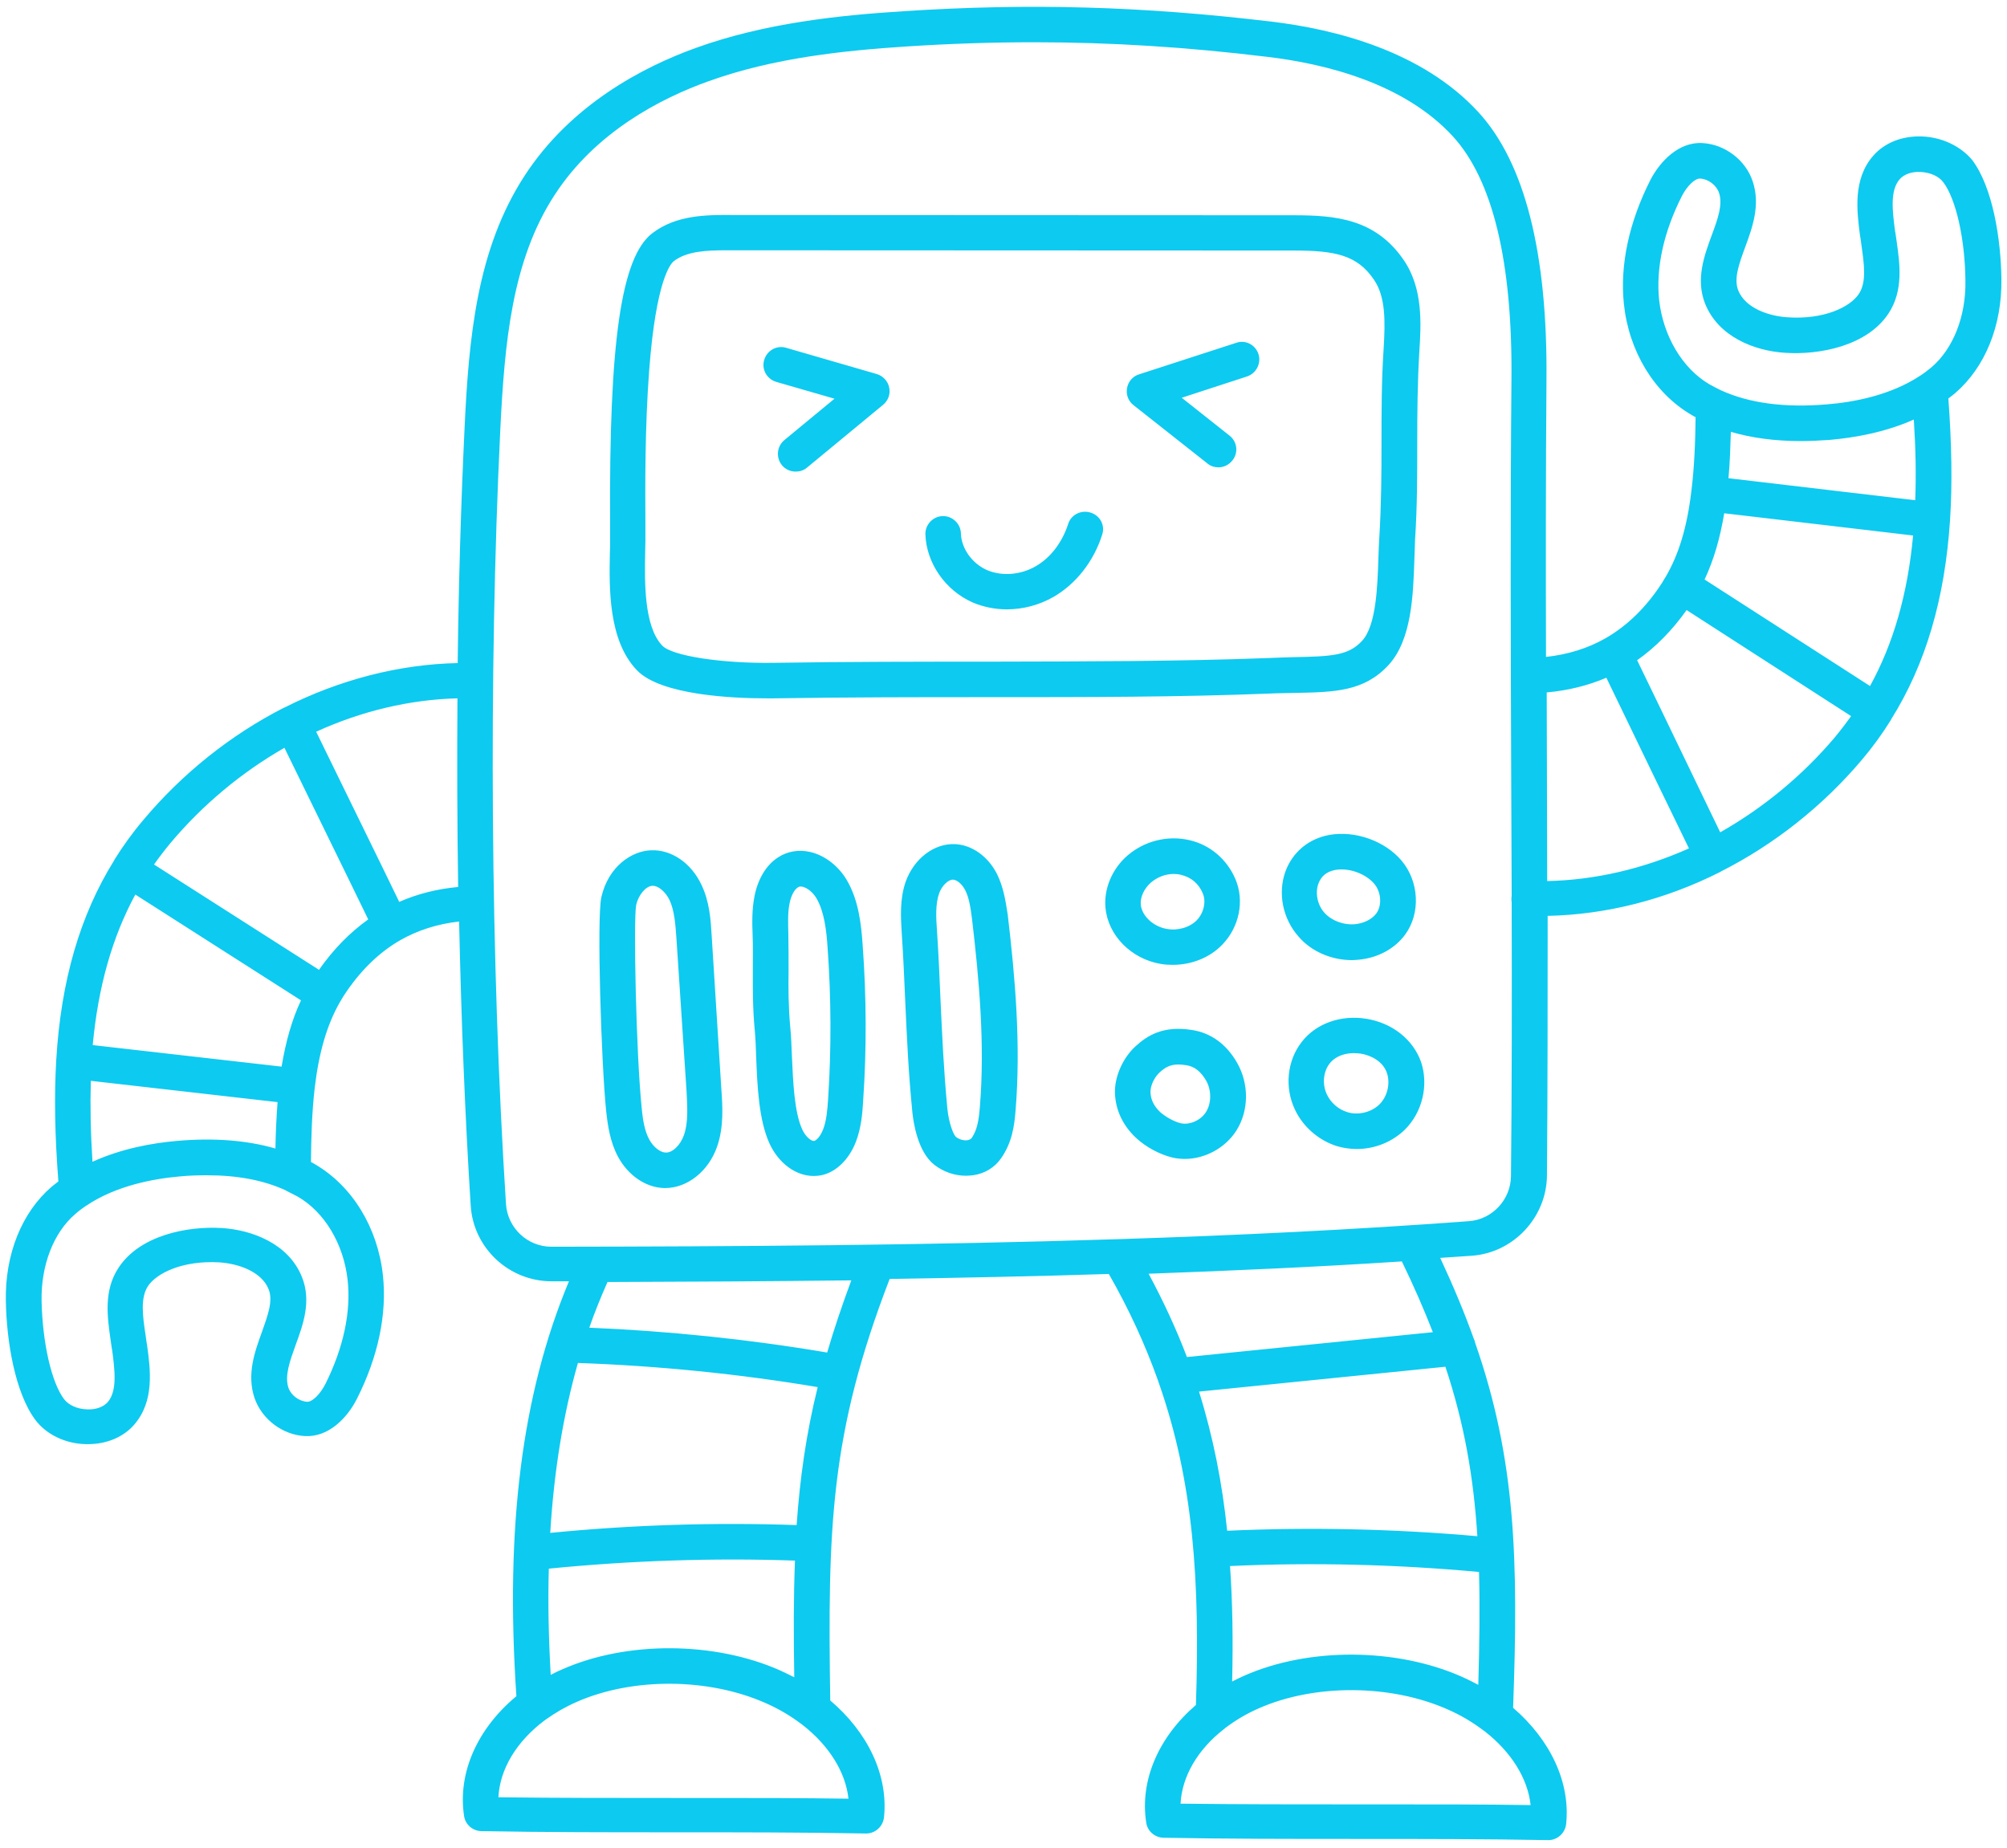 <svg width="227" height="209" viewBox="0 0 227 209" fill="none" xmlns="http://www.w3.org/2000/svg">
<path d="M157.056 75.213C159.68 72.348 159.84 67.288 159.974 63.219C160.001 62.389 160.028 61.613 160.054 60.944C160.295 57.357 160.295 53.716 160.295 50.209C160.295 46.755 160.322 43.195 160.536 39.715C160.724 36.716 160.991 32.62 158.743 29.381C155.557 24.75 151.059 24.348 146.321 24.348L83.704 24.321C83.463 24.321 83.195 24.321 82.954 24.321C79.929 24.295 76.503 24.295 73.772 26.383C70.265 29.087 68.873 38.59 69.007 59.23C69.007 60.034 69.007 60.73 69.007 61.265C69.007 61.64 69.007 62.095 68.98 62.55C68.9 66.485 68.793 72.428 72.032 75.802C74.763 78.666 83.062 78.987 86.676 78.987C87.024 78.987 87.318 78.987 87.559 78.987C96.072 78.853 104.103 78.853 111.84 78.853C122.87 78.853 133.284 78.853 143.43 78.452C144.501 78.398 145.491 78.398 146.428 78.372C150.979 78.291 154.299 78.211 157.056 75.213ZM143.269 74.436C133.203 74.811 122.816 74.811 111.813 74.838C104.05 74.838 95.992 74.838 87.452 74.972C81.643 75.052 75.994 74.195 74.897 73.017C72.808 70.822 72.915 65.682 72.969 62.604C72.969 62.095 72.996 61.64 72.996 61.238C72.996 60.703 72.996 60.007 72.996 59.177C72.969 55.081 72.942 48.228 73.424 41.91C74.2 31.576 75.887 29.783 76.208 29.542C77.654 28.417 79.876 28.31 82.098 28.31C82.365 28.31 82.633 28.31 82.901 28.31C83.169 28.31 83.436 28.31 83.677 28.31L146.294 28.337C150.952 28.337 153.496 28.819 155.396 31.63C156.735 33.584 156.681 36.342 156.494 39.447C156.253 43.034 156.253 46.675 156.253 50.182C156.253 53.635 156.226 57.196 156.012 60.676C155.959 61.426 155.932 62.229 155.905 63.086C155.798 66.325 155.664 70.742 154.058 72.482C152.532 74.142 150.685 74.249 146.294 74.329C145.411 74.356 144.394 74.383 143.269 74.436ZM124.663 60.462C123.726 63.46 121.719 66.03 119.175 67.503C117.542 68.44 115.695 68.922 113.875 68.922C112.536 68.922 111.224 68.654 110.02 68.145C106.914 66.78 104.773 63.675 104.666 60.435C104.639 59.338 105.522 58.401 106.62 58.374C107.717 58.347 108.654 59.23 108.681 60.328C108.735 62.041 109.939 63.728 111.626 64.478C113.313 65.2 115.427 65.04 117.141 64.049C118.827 63.086 120.139 61.345 120.808 59.284C121.13 58.213 122.281 57.651 123.325 57.972C124.423 58.294 125.011 59.418 124.663 60.462ZM100.57 43.837C100.73 44.56 100.463 45.31 99.874 45.792L91.28 52.886C90.905 53.207 90.45 53.341 89.995 53.341C89.406 53.341 88.844 53.1 88.442 52.618C87.746 51.761 87.853 50.503 88.71 49.78L94.386 45.096L87.8 43.195C86.729 42.873 86.113 41.776 86.435 40.705C86.756 39.634 87.853 39.019 88.924 39.34L99.178 42.311C99.874 42.526 100.436 43.114 100.57 43.837ZM142.332 40.036C142.68 41.08 142.091 42.231 141.047 42.579L133.658 44.988L139.066 49.272C139.95 49.968 140.083 51.226 139.387 52.083C138.986 52.591 138.397 52.859 137.808 52.859C137.38 52.859 136.924 52.725 136.576 52.431L128.197 45.818C127.608 45.363 127.341 44.614 127.474 43.891C127.608 43.168 128.117 42.552 128.84 42.338L139.816 38.778C140.86 38.403 141.984 38.992 142.332 40.036ZM80.492 105.812C80.385 104.018 80.251 101.984 79.34 100.083C78.189 97.62 75.941 96.067 73.612 96.174C71.47 96.255 68.82 97.968 68.016 101.475C67.481 103.857 68.016 120.322 68.552 125.595C68.739 127.336 69.007 129.156 69.89 130.816C71.041 132.957 73.049 134.323 75.111 134.376C75.164 134.376 75.218 134.376 75.245 134.376C77.734 134.376 80.144 132.476 81.107 129.691C81.884 127.469 81.723 125.114 81.589 123.213L80.492 105.812ZM77.359 128.38C76.958 129.531 76.048 130.414 75.271 130.361C74.656 130.334 73.906 129.745 73.451 128.915C72.915 127.951 72.701 126.72 72.567 125.194C71.952 119.17 71.63 104.125 71.952 102.358C72.219 101.207 73.049 100.217 73.799 100.19C74.441 100.163 75.271 100.859 75.726 101.796C76.288 103.001 76.396 104.58 76.503 106.079L77.654 123.454C77.734 125.167 77.868 126.934 77.359 128.38ZM95.778 99.547C94.814 97.914 93.261 96.737 91.628 96.362C90.343 96.067 89.031 96.281 87.961 97.004C86.649 97.861 85.712 99.44 85.337 101.368C85.043 102.867 85.069 104.366 85.123 105.705C85.177 107.124 85.15 108.409 85.15 109.64C85.15 111.862 85.123 113.95 85.364 116.493C85.444 117.377 85.498 118.448 85.525 119.545C85.658 122.865 85.819 126.639 87.024 129.317C88.068 131.592 90.022 133.011 92.03 133.011C92.324 133.011 92.592 132.984 92.886 132.931C94.573 132.583 96.045 131.137 96.822 129.102C97.384 127.603 97.545 126.024 97.625 124.525C98.026 118.689 98 112.745 97.571 106.909C97.411 104.554 97.116 101.823 95.778 99.547ZM93.663 124.31C93.582 125.569 93.475 126.773 93.101 127.737C92.779 128.567 92.324 128.995 92.083 129.049C91.842 129.102 91.146 128.674 90.718 127.71C89.835 125.729 89.701 122.383 89.567 119.438C89.513 118.26 89.487 117.163 89.379 116.172C89.165 113.816 89.165 111.808 89.192 109.694C89.192 108.409 89.192 107.097 89.165 105.624C89.138 104.446 89.085 103.242 89.299 102.198C89.46 101.341 89.835 100.618 90.236 100.377C90.317 100.324 90.397 100.27 90.557 100.27C90.611 100.27 90.691 100.27 90.772 100.297C91.334 100.431 91.95 100.939 92.351 101.609C93.234 103.135 93.475 105.223 93.609 107.257C94.011 112.906 94.038 118.635 93.663 124.31ZM112.75 98.825C111.733 96.844 109.913 95.558 108.012 95.478C105.656 95.371 103.381 97.111 102.444 99.708C101.748 101.689 101.881 103.804 101.989 105.491C102.176 108.301 102.283 110.871 102.39 113.334C102.577 117.377 102.738 121.205 103.193 125.81C103.3 126.827 103.755 130.254 105.683 131.753C106.727 132.556 107.985 132.984 109.243 132.984C109.511 132.984 109.779 132.957 110.047 132.931C111.385 132.743 112.509 132.047 113.232 131.003C114.464 129.236 114.731 127.362 114.865 125.595C115.481 118.1 114.812 110.523 113.982 103.483C113.741 101.93 113.5 100.324 112.75 98.825ZM110.823 125.247C110.689 126.854 110.502 127.817 109.913 128.701C109.779 128.888 109.538 128.942 109.404 128.969C108.976 129.022 108.521 128.888 108.119 128.594C107.825 128.326 107.316 127.014 107.155 125.435C106.727 120.937 106.566 117.189 106.379 113.174C106.272 110.684 106.165 108.114 105.977 105.25C105.87 103.777 105.79 102.278 106.218 101.047C106.513 100.19 107.262 99.467 107.798 99.494C108.253 99.521 108.815 100.002 109.163 100.672C109.618 101.555 109.779 102.706 109.939 103.938C110.743 110.764 111.412 118.1 110.823 125.247ZM131.276 109.024C131.731 109.105 132.186 109.131 132.641 109.131C134.756 109.131 136.817 108.328 138.236 106.856C140.164 104.875 140.779 101.903 139.735 99.44C138.772 97.192 136.871 95.558 134.515 95.023C132.079 94.461 129.455 95.103 127.528 96.763C125.788 98.262 124.824 100.538 125.038 102.706C125.333 105.812 127.956 108.462 131.276 109.024ZM130.151 99.842C130.901 99.199 131.811 98.851 132.748 98.851C133.043 98.851 133.31 98.878 133.605 98.958C134.729 99.226 135.586 99.949 136.041 101.047C136.443 101.984 136.148 103.269 135.372 104.072C134.569 104.902 133.203 105.303 131.945 105.062C130.446 104.794 129.161 103.617 129.027 102.332C128.947 101.475 129.402 100.511 130.151 99.842ZM152.907 108.596C153.174 108.596 153.442 108.569 153.737 108.542C155.878 108.328 157.779 107.284 158.93 105.705C160.697 103.295 160.51 99.708 158.529 97.352C156.628 95.103 153.281 93.925 150.363 94.434C148.008 94.862 146.187 96.388 145.384 98.584C144.501 101.047 145.09 103.938 146.883 105.946C148.329 107.632 150.604 108.596 152.907 108.596ZM149.105 99.976C149.426 99.092 150.042 98.584 151.033 98.396C152.559 98.129 154.433 98.798 155.423 99.949C156.226 100.886 156.333 102.412 155.664 103.322C155.182 103.965 154.299 104.42 153.308 104.527C151.996 104.661 150.631 104.152 149.828 103.269C149.025 102.412 148.73 101.047 149.105 99.976ZM134.783 116.493C131.544 115.985 129.75 117.136 128.438 118.341C126.966 119.679 126.029 121.847 126.109 123.695C126.189 125.595 127.019 127.336 128.518 128.728C129.616 129.745 131.169 130.575 132.588 130.923C133.043 131.03 133.525 131.083 134.006 131.083C136.282 131.083 138.584 129.852 139.843 127.871C141.261 125.622 141.288 122.597 139.923 120.214C138.718 118.1 136.951 116.815 134.783 116.493ZM136.416 125.756C135.827 126.72 134.542 127.282 133.525 127.041C132.775 126.854 131.865 126.345 131.249 125.81C130.526 125.14 130.151 124.391 130.125 123.534C130.098 122.838 130.553 121.847 131.142 121.312C131.784 120.723 132.347 120.402 133.284 120.402C133.551 120.402 133.819 120.429 134.167 120.482C135.104 120.616 135.827 121.205 136.416 122.222C137.032 123.293 137.032 124.766 136.416 125.756ZM154.566 115.235C151.648 114.753 148.811 115.771 147.204 117.885C145.571 120 145.277 122.999 146.455 125.488C147.365 127.443 149.159 128.995 151.22 129.638C151.943 129.852 152.693 129.959 153.469 129.959C155.477 129.959 157.431 129.183 158.877 127.791C160.884 125.81 161.607 122.731 160.724 120.107C159.814 117.564 157.484 115.717 154.566 115.235ZM156.012 124.926C155.102 125.81 153.603 126.184 152.371 125.783C151.381 125.488 150.497 124.712 150.069 123.775C149.534 122.651 149.667 121.232 150.363 120.322C151.033 119.438 152.13 119.117 153.121 119.117C153.389 119.117 153.656 119.144 153.897 119.17C155.048 119.358 156.414 120.027 156.869 121.366C157.27 122.57 156.922 124.016 156.012 124.926ZM217.371 15.433C215.176 15.353 213.168 16.13 211.883 17.602C209.554 20.252 210.009 23.84 210.384 26.704L210.41 26.811C210.464 27.132 210.491 27.453 210.544 27.775C210.839 29.89 211.133 31.898 210.25 33.236C209.286 34.708 206.341 36.181 202.138 35.886C200.077 35.752 197.4 34.869 196.597 32.834C196.088 31.523 196.677 29.89 197.373 27.989C198.203 25.74 199.14 23.17 198.23 20.493C197.427 18.084 195.071 16.317 192.554 16.183C189.877 16.022 187.762 18.244 186.665 20.359C184.255 25.125 183.211 29.943 183.666 34.36C184.229 39.741 187.093 44.453 191.296 46.916C191.457 47.023 191.617 47.103 191.778 47.184C191.751 49.861 191.644 52.832 191.296 55.59C190.814 59.632 189.877 62.711 188.405 65.227C188.271 65.441 188.137 65.656 188.003 65.897C186.21 68.681 184.041 70.796 181.551 72.214C179.57 73.339 177.322 74.035 174.859 74.302C174.832 63.835 174.832 53.287 174.912 43.007C175.046 28.578 172.449 18.378 167.202 12.676C160.858 5.769 151.006 3.306 143.831 2.45C129.295 0.709 116.445 0.335 102.149 1.272C94.975 1.727 86.569 2.583 78.698 5.421C72.755 7.563 64.563 11.819 59.316 19.904C53.935 28.203 53.025 38.135 52.543 48.442C52.141 56.928 51.873 65.87 51.767 74.999C45.154 75.132 38.408 76.873 32.17 80.031H32.143C26.093 83.11 20.578 87.527 16.188 92.774C14.983 94.193 13.886 95.719 12.922 97.272C12.922 97.272 12.922 97.272 12.922 97.299C9.04 103.536 6.899 110.925 6.363 119.866C6.122 123.962 6.202 128.487 6.604 133.627C6.363 133.814 6.095 134.028 5.854 134.216C2.455 137.134 0.554 141.872 0.661 147.173C0.741 151.643 1.678 157.506 4.007 160.612C5.239 162.245 7.38 163.289 9.683 163.342C9.79 163.342 9.87 163.342 9.977 163.342C12.065 163.342 13.966 162.539 15.171 161.147C17.5 158.47 17.018 154.909 16.616 152.018L16.59 151.911C16.536 151.59 16.509 151.269 16.456 150.947C16.134 148.833 15.867 146.825 16.723 145.486C17.687 144.014 20.632 142.541 24.808 142.782C26.87 142.916 29.547 143.773 30.377 145.807C30.912 147.119 30.296 148.752 29.627 150.653C28.797 152.928 27.887 155.472 28.797 158.149C29.627 160.531 31.956 162.298 34.499 162.432C37.203 162.566 39.291 160.344 40.362 158.229C42.772 153.464 43.789 148.618 43.307 144.228C42.718 138.847 39.853 134.162 35.65 131.699C35.49 131.592 35.329 131.512 35.169 131.431C35.195 128.754 35.276 125.783 35.597 123.025C36.079 118.983 36.989 115.904 38.435 113.361C38.568 113.147 38.702 112.933 38.836 112.692C40.63 109.908 42.798 107.766 45.261 106.347C47.242 105.223 49.464 104.5 51.927 104.232C52.168 115.342 52.596 126.211 53.239 136.357C53.533 141.149 57.549 144.924 62.395 144.924C63.037 144.924 63.706 144.924 64.349 144.924C59.021 157.694 57.121 172.739 58.406 191.853C54.042 195.467 51.74 200.473 52.489 205.399C52.623 206.363 53.453 207.086 54.444 207.113C61.565 207.246 69.007 207.246 76.235 207.246C83.436 207.246 90.879 207.246 97.946 207.38H97.973C98.99 207.38 99.847 206.604 99.981 205.587C100.489 200.795 98.16 195.949 93.904 192.335C93.609 172.819 93.877 162.164 100.623 144.656C108.869 144.522 117.168 144.362 125.413 144.094C127.742 148.163 129.536 152.125 130.955 156.087C130.981 156.168 131.008 156.248 131.035 156.328C135.024 167.626 135.72 178.976 135.265 192.844C131.088 196.431 128.893 201.33 129.643 206.149C129.777 207.113 130.607 207.835 131.597 207.862C138.718 207.996 146.16 207.996 153.389 207.996C160.59 207.996 168.032 207.996 175.1 208.13H175.126C176.144 208.13 177 207.354 177.134 206.336C177.643 201.598 175.341 196.779 171.138 193.165C171.753 176.38 171.432 165.029 166.854 151.911C166.828 151.751 166.774 151.59 166.694 151.429C165.65 148.511 164.391 145.486 162.892 142.274C164.097 142.193 165.275 142.113 166.479 142.033C171.191 141.685 174.912 137.696 174.966 132.984C175.046 123.32 175.046 113.415 175.046 103.59C181.632 103.456 188.351 101.769 194.589 98.61C194.589 98.61 194.616 98.61 194.616 98.584C200.666 95.532 206.207 91.141 210.625 85.894C211.829 84.475 212.927 82.95 213.891 81.397C213.891 81.397 213.891 81.397 213.891 81.37C217.799 75.132 219.968 67.77 220.557 58.829C220.824 54.733 220.744 50.209 220.369 45.069C220.61 44.881 220.878 44.694 221.119 44.48C224.519 41.562 226.446 36.85 226.366 31.549C226.312 27.079 225.402 21.216 223.073 18.11C221.788 16.558 219.673 15.514 217.371 15.433ZM15.305 101.18L34.044 113.147C33.027 115.315 32.331 117.752 31.849 120.643C24.728 119.84 17.607 119.01 10.486 118.207C11.102 111.621 12.681 106.026 15.305 101.18ZM10.272 122.249C17.312 123.052 24.353 123.855 31.394 124.658C31.26 126.425 31.18 128.192 31.153 129.906C27.914 128.969 24.166 128.674 19.963 129.049C17.232 129.29 13.752 129.906 10.459 131.405C10.245 128.058 10.191 125.033 10.272 122.249ZM39.318 144.763C39.72 148.404 38.836 152.473 36.802 156.543C36.213 157.694 35.329 158.577 34.74 158.55C33.83 158.497 32.92 157.828 32.625 156.971C32.17 155.632 32.786 153.946 33.428 152.152C34.285 149.823 35.249 147.173 34.151 144.442C32.652 140.667 28.503 139.115 25.103 138.901C21.221 138.66 15.813 139.704 13.404 143.398C11.691 145.995 12.146 148.993 12.52 151.643C12.574 151.938 12.601 152.259 12.654 152.554L12.681 152.661C12.976 154.936 13.297 157.319 12.172 158.604C11.691 159.139 10.834 159.461 9.843 159.407C8.746 159.38 7.755 158.925 7.247 158.256C5.828 156.382 4.81 151.911 4.703 147.173C4.623 143.13 6.042 139.436 8.505 137.321C8.933 136.946 9.361 136.625 9.817 136.331C13.109 134.135 17.259 133.332 20.311 133.064C21.382 132.957 22.426 132.931 23.416 132.931C26.87 132.931 29.841 133.493 32.331 134.644C32.331 134.644 32.358 134.644 32.358 134.671C32.786 134.885 33.214 135.099 33.616 135.313C36.694 137.053 38.863 140.694 39.318 144.763ZM36.079 109.694L17.419 97.781C18.008 96.951 18.624 96.147 19.267 95.371C22.881 91.061 27.298 87.367 32.17 84.582C34.687 89.722 37.203 94.889 39.72 100.029L41.647 103.991C39.586 105.464 37.712 107.364 36.079 109.694ZM45.154 102.01L43.334 98.262C40.817 93.096 38.274 87.929 35.758 82.762C40.924 80.406 46.386 79.121 51.74 78.987C51.686 86.082 51.713 93.23 51.82 100.324C49.464 100.538 47.215 101.1 45.154 102.01ZM65.366 154.16C74.441 154.481 83.543 155.391 92.485 156.891C91.173 162.191 90.477 167.197 90.102 172.498C80.813 172.177 71.47 172.471 62.234 173.381C62.662 166.341 63.706 159.996 65.366 154.16ZM62.073 177.424C71.282 176.514 80.652 176.192 89.915 176.514C89.754 180.556 89.754 184.866 89.835 189.712C89.299 189.444 88.764 189.176 88.228 188.935C80.813 185.642 70.908 185.589 63.626 188.801C63.171 188.989 62.716 189.203 62.287 189.444C62.047 185.214 61.966 181.225 62.073 177.424ZM95.965 203.445C90.691 203.365 85.257 203.365 79.903 203.365C78.671 203.365 77.44 203.365 76.208 203.365C69.649 203.365 62.876 203.365 56.371 203.284C56.532 200.099 58.432 196.966 61.565 194.611C61.618 194.557 61.698 194.53 61.752 194.477C62.796 193.727 63.947 193.058 65.232 192.496C71.55 189.712 80.144 189.765 86.595 192.63C88.068 193.272 89.406 194.075 90.584 194.959C90.665 195.012 90.718 195.066 90.798 195.119C93.743 197.422 95.644 200.42 95.965 203.445ZM93.556 152.982C84.695 151.483 75.646 150.546 66.651 150.171C67.267 148.404 67.963 146.691 68.712 145.004C77.788 144.977 87.024 144.924 96.286 144.817C95.216 147.708 94.305 150.412 93.556 152.982ZM134.247 153.491C133.069 150.385 131.624 147.253 129.911 144.067C139.548 143.719 149.132 143.291 158.555 142.675C159.921 145.486 161.072 148.136 162.062 150.68L134.247 153.491ZM167.952 195.842C170.923 198.171 172.797 201.143 173.119 204.168C167.845 204.087 162.41 204.088 157.056 204.088C155.825 204.088 154.593 204.088 153.362 204.088C146.803 204.088 140.03 204.088 133.525 204.007C133.685 200.929 135.452 197.903 138.397 195.601C138.45 195.574 138.504 195.521 138.557 195.467C139.682 194.611 140.967 193.834 142.386 193.219C148.704 190.434 157.297 190.488 163.749 193.352C165.221 193.995 166.56 194.798 167.764 195.708C167.791 195.735 167.872 195.789 167.952 195.842ZM167.202 190.568C166.613 190.247 165.998 189.952 165.355 189.658C157.94 186.365 148.034 186.312 140.753 189.524C140.271 189.738 139.816 189.952 139.361 190.193C139.468 185.616 139.414 181.279 139.12 177.129C148.489 176.701 157.94 176.942 167.283 177.799C167.39 181.707 167.336 185.91 167.202 190.568ZM163.481 154.588C165.623 161.04 166.667 167.063 167.095 173.756C157.699 172.926 148.195 172.712 138.798 173.14C138.236 167.733 137.219 162.539 135.613 157.399L163.481 154.588ZM170.897 133.038C170.87 135.688 168.782 137.937 166.131 138.124C153.174 139.088 139.869 139.73 126.484 140.159C126.457 140.159 126.457 140.159 126.43 140.159C104.96 140.855 83.249 140.989 62.368 141.015C59.664 141.015 57.415 138.901 57.228 136.197C55.488 108.998 55.247 76.257 56.585 48.602C57.067 38.858 57.87 29.515 62.716 22.073C67.347 14.925 74.736 11.123 80.117 9.196C87.532 6.519 95.564 5.716 102.444 5.261C107.396 4.939 112.188 4.779 116.927 4.779C125.627 4.779 134.167 5.314 143.403 6.438C149.908 7.215 158.796 9.41 164.311 15.407C168.835 20.332 171.084 29.622 170.95 42.981C170.816 57.812 170.87 73.178 170.923 88.063C170.95 92.453 170.95 96.897 170.977 101.368C170.95 101.448 170.95 101.555 170.95 101.636C170.95 101.769 170.95 101.93 170.977 102.064C171.004 112.397 171.004 122.865 170.897 133.038ZM174.993 99.654C174.993 95.746 174.966 91.864 174.966 88.009C174.966 84.797 174.939 81.557 174.939 78.318C177.348 78.104 179.597 77.542 181.685 76.658L183.666 80.754C186.102 85.814 188.565 90.9 191.028 95.96C185.808 98.289 180.347 99.547 174.993 99.654ZM207.519 83.405C203.878 87.715 199.434 91.382 194.562 94.14C192.126 89.107 189.69 84.047 187.254 78.987L185.166 74.677C187.254 73.205 189.128 71.304 190.761 69.002L209.366 80.995C208.777 81.825 208.162 82.628 207.519 83.405ZM211.508 77.595L192.795 65.548C193.813 63.38 194.535 60.944 195.017 58.053C202.138 58.883 209.259 59.739 216.38 60.569C215.765 67.181 214.158 72.777 211.508 77.595ZM216.621 56.58C209.581 55.75 202.54 54.92 195.499 54.09C195.66 52.324 195.713 50.557 195.767 48.843C198.123 49.539 200.773 49.888 203.664 49.888C204.735 49.888 205.833 49.834 206.957 49.754C209.688 49.513 213.168 48.924 216.461 47.451C216.675 50.744 216.728 53.769 216.621 56.58ZM218.468 41.535C218.04 41.883 217.612 42.231 217.13 42.526C213.837 44.694 209.688 45.497 206.609 45.738C201.844 46.14 197.855 45.604 194.669 44.158C194.642 44.132 194.589 44.132 194.562 44.105C194.134 43.891 193.705 43.677 193.331 43.462C190.279 41.669 188.11 38.001 187.655 33.932C187.28 30.291 188.164 26.249 190.225 22.18C190.814 21.029 191.724 20.145 192.313 20.199C193.224 20.252 194.134 20.948 194.428 21.805C194.883 23.143 194.268 24.83 193.598 26.624C192.742 28.953 191.778 31.603 192.849 34.334C194.348 38.108 198.471 39.688 201.871 39.902C205.752 40.17 211.16 39.152 213.596 35.458C215.309 32.861 214.881 29.863 214.506 27.213C214.453 26.918 214.426 26.597 214.373 26.302L214.346 26.195C214.051 23.92 213.73 21.537 214.881 20.252C215.363 19.717 216.22 19.395 217.21 19.449C218.308 19.503 219.298 19.931 219.807 20.627C221.226 22.528 222.243 26.972 222.297 31.71C222.377 35.752 220.931 39.42 218.468 41.535Z" fill="#0DCAF0"/>
</svg>
